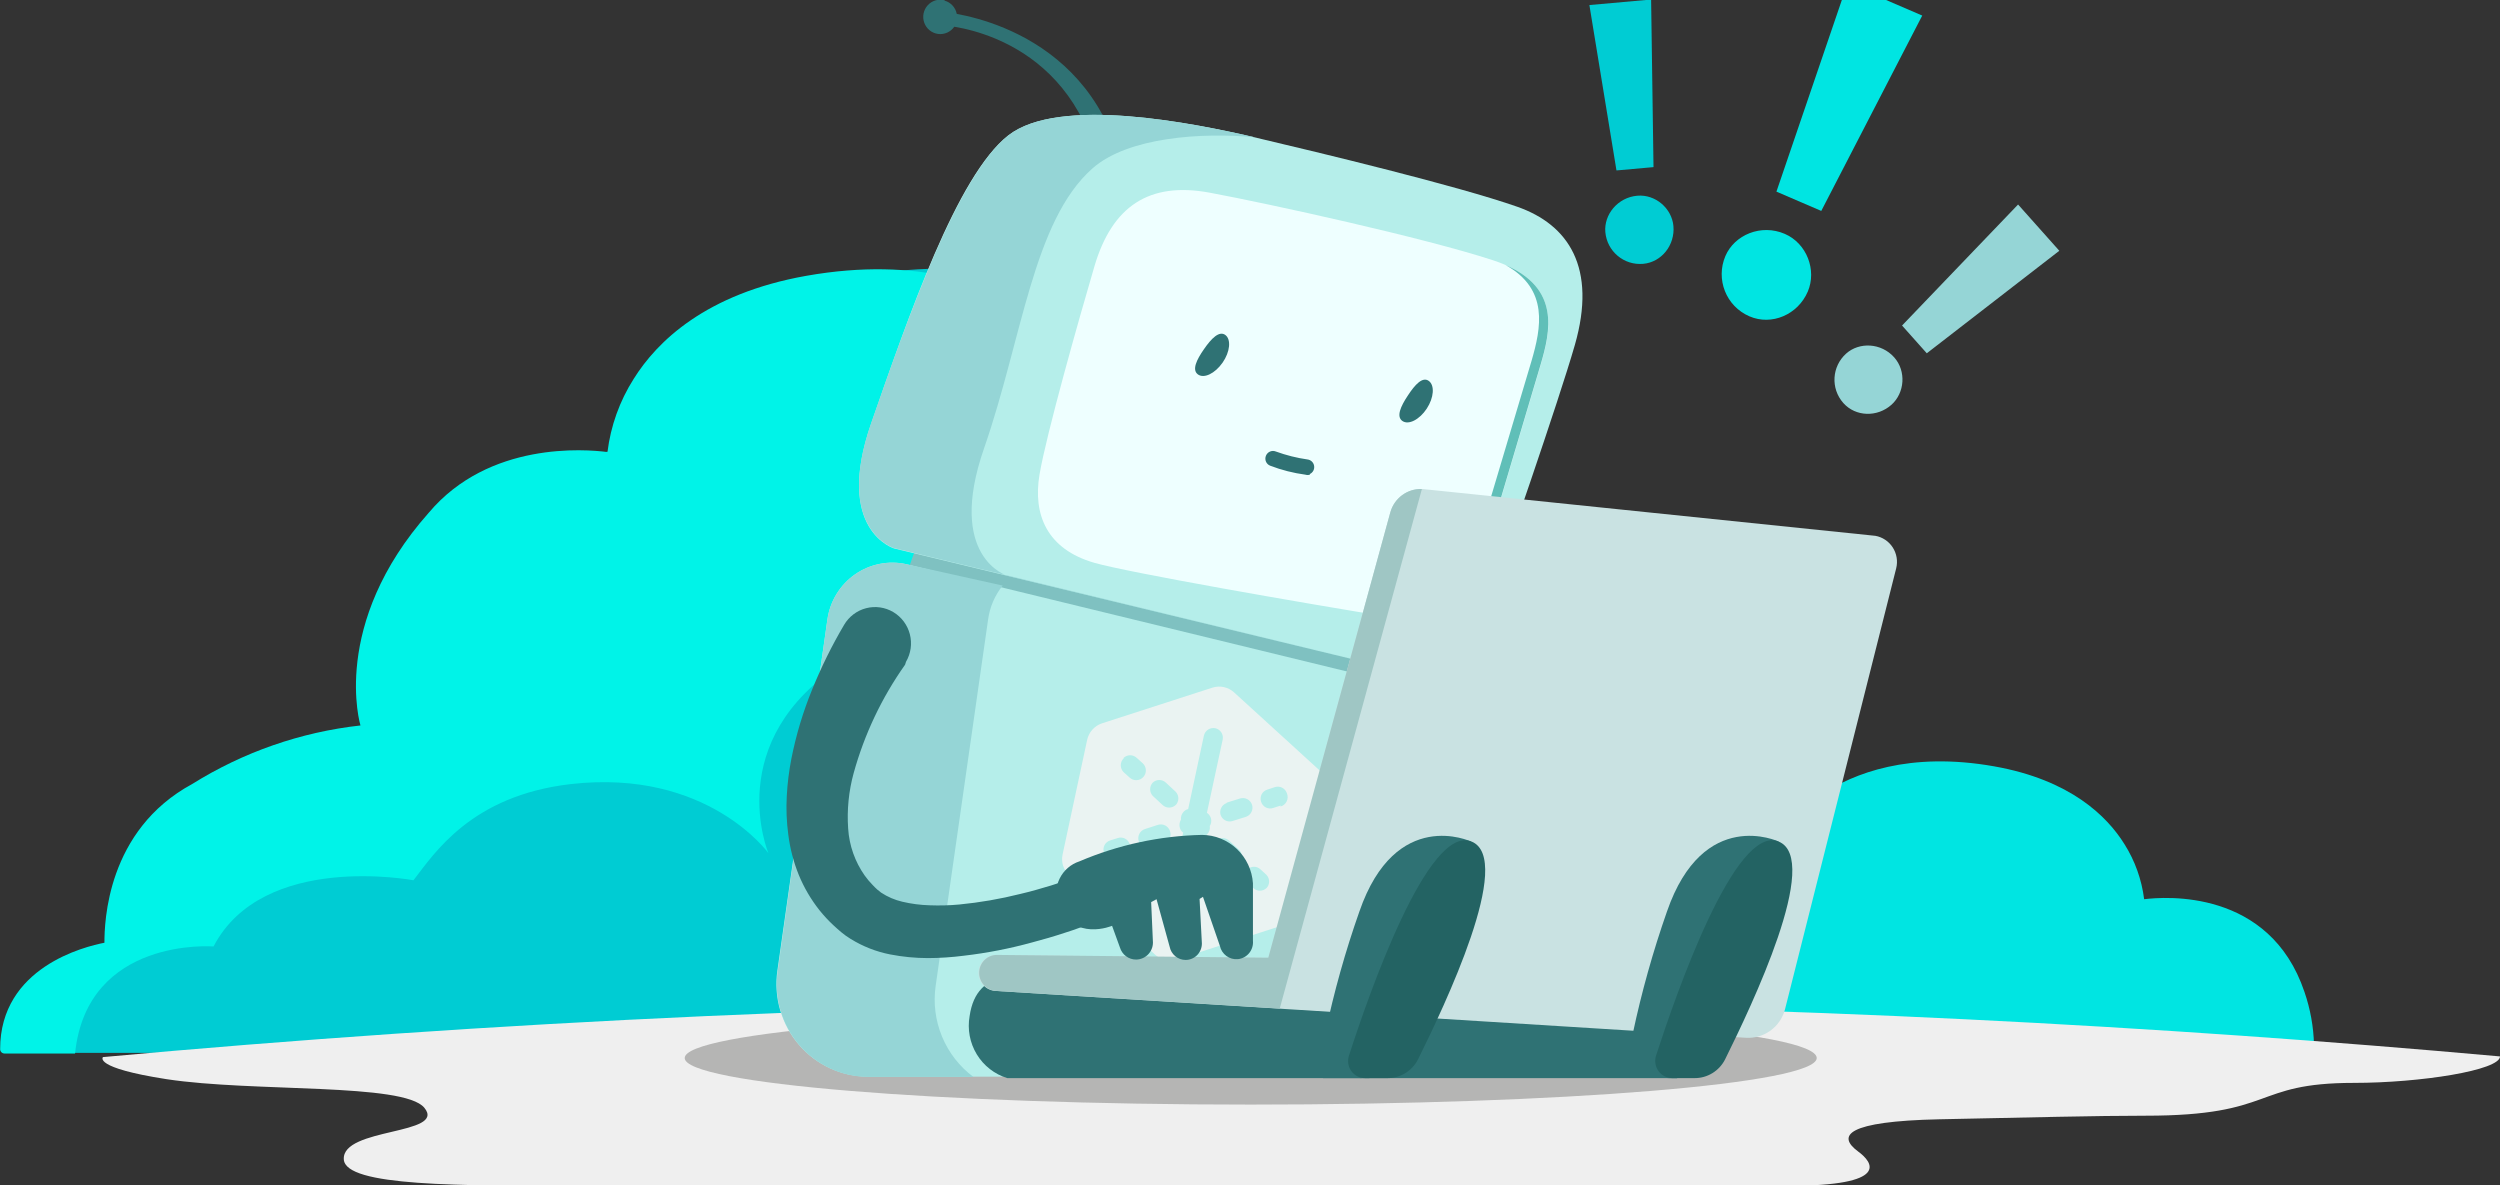 <svg width="213" height="101" viewBox="0 0 213 101" fill="none" xmlns="http://www.w3.org/2000/svg">
<rect x="0" y="0" width="213" height="101" fill="#333333" stroke="none"/>
<g clip-path="url(#clip0)">
<path d="M124.398 33.87L124.186 33.982C122.827 32.58 121.267 31.39 119.559 30.453C109.668 24.94 100.56 30.69 98.794 31.976C97.384 29.84 95.55 28.024 93.407 26.642C89.809 24.252 83.506 21.761 73.917 23.452C65.323 24.974 61.176 29.089 59.198 32.235C57.994 34.115 57.23 36.247 56.963 38.47C54.65 38.165 42.792 37.23 38.847 48.91C37.816 51.839 37.514 54.979 37.966 58.053C38.418 61.127 39.611 64.043 41.44 66.544C38.59 65.066 35.446 64.258 32.243 64.18C29.04 64.101 25.861 64.756 22.944 66.093C14.316 69.791 14.003 78.496 14.092 80.322C12.45 80.638 5.152 82.397 5.152 89.342C5.152 89.438 5.19 89.529 5.257 89.597C5.324 89.665 5.415 89.703 5.509 89.703H124.32L124.398 33.87Z" fill="#00CCD3"/>
<path d="M8.897 80.322C8.897 78.608 9.087 70.738 16.385 66.792C20.733 64.075 25.628 62.373 30.712 61.809C30.712 61.809 28.086 53.195 36.546 43.667C41.664 37.602 49.867 38.267 51.756 38.515C52.029 36.294 52.792 34.163 53.991 32.28C55.969 29.111 60.127 25.019 68.71 23.497C78.299 21.805 84.602 24.297 88.201 26.687C90.343 28.074 92.18 29.889 93.599 32.02C95.409 30.735 104.473 24.985 114.352 30.498C118.029 32.469 120.925 35.653 122.555 39.518C122.555 39.518 116.487 35.797 104.126 41.243C92.749 46.249 93.252 54.559 93.252 54.559C93.252 54.559 82.333 49.823 71.873 56.453C61.412 63.083 65.469 72.689 65.469 72.689C65.469 72.689 60.294 65.473 48.638 66.803C40.156 67.784 37.015 72.689 35.227 75C35.227 75 22.409 72.553 18.195 80.638C18.195 80.638 7.422 79.781 6.394 89.759H0.37C0.276 89.756 0.186 89.717 0.12 89.65C0.054 89.583 0.015 89.493 0.012 89.398C0.001 82.396 7.265 80.638 8.897 80.322Z" fill="#00F3E8"/>
<path d="M197.153 89.015C197.115 87.478 196.839 85.957 196.338 84.505C193.365 75.699 184.424 76.398 182.681 76.613C182.473 74.943 181.9 73.341 181.004 71.922C179.518 69.532 176.389 66.443 169.907 65.293C162.676 64.007 157.915 65.89 155.199 67.694C153.585 68.741 152.2 70.111 151.131 71.719C149.768 70.75 142.928 66.409 135.485 70.592C132.715 72.066 130.53 74.454 129.294 77.357C117.962 78.405 118.722 86.444 118.755 89.015H197.153Z" fill="#00E5E2"/>
<path d="M8.774 90.064C8.774 90.064 7.879 90.965 14.194 91.946C21.614 93.074 34.389 92.24 36.154 94.382C38.077 96.716 29.125 96.05 29.292 98.779C29.426 101.09 39.094 101.034 50.001 101.034H152.327C161.156 101.034 159.558 99.016 158.306 98.102C156.495 96.761 157.289 95.532 165.235 95.363C172.935 95.205 178.646 95.058 182.792 95.058C193.968 95.058 191.811 92.262 200.551 92.262C206.206 92.262 213.001 91.191 213.001 90.007C184.312 87.425 152.293 85.666 117.458 85.497C77.393 85.204 40.926 87.132 8.774 90.064Z" fill="#EFEFEF"/>
<path fill-rule="evenodd" clip-rule="evenodd" d="M78.32 45.878L77.013 49.531L122.532 60.231L123.649 54.965L78.32 45.878Z" fill="#7FC1C1"/>
<path d="M154.785 90.143C154.785 92.33 133.193 94.111 106.561 94.111C79.929 94.111 58.337 92.33 58.337 90.143C58.337 87.955 79.929 86.174 106.561 86.174C133.193 86.174 154.785 87.888 154.785 90.143Z" fill="#B5B5B4"/>
<path fill-rule="evenodd" clip-rule="evenodd" d="M142.905 91.856H112.73C111.647 91.523 110.722 90.802 110.13 89.827C109.539 88.852 109.323 87.693 109.523 86.568C110.126 82.374 113.993 82.791 118.541 83.524C123.09 84.257 141.284 86.185 141.284 86.185L142.905 91.856Z" fill="#2F7274"/>
<path fill-rule="evenodd" clip-rule="evenodd" d="M80.488 0.056C80.746 0.13 80.978 0.275 81.16 0.474C81.341 0.673 81.465 0.918 81.516 1.184C85.461 1.905 97.095 5.412 96.212 21.738H94.223C95.061 6.043 84.947 2.875 81.304 2.277C81.152 2.497 80.943 2.671 80.699 2.779C80.456 2.888 80.188 2.926 79.925 2.892C79.661 2.857 79.412 2.75 79.204 2.582C78.997 2.415 78.839 2.193 78.748 1.941C78.656 1.689 78.636 1.417 78.687 1.154C78.739 0.89 78.861 0.647 79.041 0.449C79.22 0.251 79.45 0.107 79.705 0.031C79.96 -0.044 80.231 -0.047 80.488 0.022V0.056Z" fill="#2F7274"/>
<path fill-rule="evenodd" clip-rule="evenodd" d="M120.084 57.332L76.186 46.734C76.186 46.734 71.045 45.212 74.23 36.057C77.415 26.901 81.539 14.939 85.897 11.545C90.256 8.151 101.778 10.497 107.132 11.759C112.485 13.022 124.096 15.807 129.26 17.611C133.652 19.145 136.066 22.809 134.177 29.393C132.802 34.174 128.243 47.332 125.851 54.198C125.439 55.344 124.624 56.297 123.56 56.875C122.497 57.453 121.259 57.616 120.084 57.332Z" fill="#B5EEEA"/>
<path fill-rule="evenodd" clip-rule="evenodd" d="M85.83 49.056C85.83 49.056 80.6 47.512 83.841 38.199C87.082 28.886 88.01 18.84 93.061 14.364C96.101 11.658 102.46 11.274 106.897 11.692C101.432 10.429 90.133 8.196 85.897 11.545C81.662 14.894 77.415 26.89 74.23 36.023C71.045 45.155 76.186 46.7 76.186 46.7L124.398 58.347L85.83 49.056Z" fill="#95D5D6"/>
<path fill-rule="evenodd" clip-rule="evenodd" d="M93.24 22.707C91.933 27.15 89.15 36.981 88.569 40.42C87.988 43.859 89.206 46.791 93.24 47.952C96.101 48.775 110.73 51.334 118.945 52.665C120.499 52.924 122.093 52.603 123.43 51.763C124.767 50.923 125.755 49.62 126.209 48.098L131.261 31.119C132.199 27.962 132.982 24.072 127.215 22.178C121.448 20.283 108.216 17.375 103.064 16.416C97.912 15.458 94.749 17.566 93.24 22.707Z" fill="#EEFFFF"/>
<path fill-rule="evenodd" clip-rule="evenodd" d="M128.255 22.572C131.999 24.636 131.295 27.962 130.49 30.735C129.875 32.798 127.215 41.739 125.45 47.648C125.091 48.846 124.399 49.915 123.456 50.729C122.513 51.542 121.359 52.065 120.13 52.236C119.551 52.37 118.958 52.438 118.364 52.439C118.174 52.439 117.995 52.439 117.816 52.439L118.934 52.642C120.488 52.901 122.083 52.581 123.419 51.741C124.756 50.9 125.744 49.598 126.198 48.076L131.25 31.096C132.133 28.131 132.882 24.579 128.255 22.572Z" fill="#60BFB8"/>
<path fill-rule="evenodd" clip-rule="evenodd" d="M77.202 48.064L119.749 58.426C121.015 58.735 122.118 59.519 122.834 60.618C123.55 61.717 123.825 63.049 123.604 64.345L119.514 88.349C119.266 89.318 118.705 90.177 117.92 90.789C117.135 91.402 116.17 91.733 115.178 91.731H73.961C72.84 91.73 71.733 91.486 70.713 91.015C69.694 90.544 68.787 89.858 68.054 89.002C67.32 88.147 66.778 87.143 66.463 86.057C66.148 84.972 66.068 83.831 66.228 82.712L70.497 52.754C70.608 51.991 70.874 51.258 71.277 50.603C71.68 49.947 72.213 49.382 72.841 48.942C73.47 48.502 74.181 48.198 74.931 48.047C75.682 47.895 76.454 47.901 77.202 48.064Z" fill="#B5EEEA"/>
<path fill-rule="evenodd" clip-rule="evenodd" d="M79.718 83.997L84.188 52.766C84.334 51.711 84.763 50.717 85.428 49.891L77.203 48.064C76.455 47.901 75.682 47.895 74.932 48.047C74.182 48.198 73.471 48.502 72.842 48.942C72.213 49.382 71.681 49.947 71.278 50.603C70.874 51.258 70.609 51.991 70.498 52.754L66.262 82.734C66.102 83.853 66.182 84.995 66.497 86.08C66.812 87.165 67.355 88.169 68.088 89.025C68.821 89.88 69.728 90.567 70.748 91.037C71.767 91.508 72.875 91.753 73.996 91.754H82.936C81.754 90.876 80.831 89.69 80.264 88.324C79.697 86.958 79.508 85.463 79.718 83.997Z" fill="#95D5D6"/>
<path fill-rule="evenodd" clip-rule="evenodd" d="M102.583 29.743C103.22 28.819 103.88 28.165 104.394 28.537C104.908 28.909 104.807 29.98 104.159 30.905C103.511 31.829 102.572 32.28 102.058 31.897C101.544 31.513 101.935 30.668 102.583 29.743Z" fill="#2F7274"/>
<path fill-rule="evenodd" clip-rule="evenodd" d="M119.949 33.7C120.564 32.753 121.201 32.077 121.726 32.449C122.251 32.821 122.173 33.88 121.559 34.816C120.944 35.752 120.005 36.237 119.48 35.865C118.955 35.493 119.323 34.636 119.949 33.7Z" fill="#2F7274"/>
<path d="M111.601 40.443C111.478 40.482 111.345 40.482 111.221 40.443C110.193 40.305 109.184 40.048 108.215 39.676C108.136 39.645 108.064 39.598 108.003 39.539C107.942 39.479 107.893 39.408 107.86 39.329C107.826 39.25 107.809 39.166 107.809 39.08C107.808 38.994 107.825 38.91 107.857 38.83C107.889 38.75 107.937 38.677 107.997 38.615C108.057 38.554 108.128 38.505 108.207 38.471C108.286 38.438 108.371 38.42 108.457 38.42C108.543 38.42 108.627 38.437 108.707 38.47C109.579 38.788 110.482 39.015 111.4 39.146C111.54 39.163 111.67 39.225 111.772 39.323C111.873 39.421 111.941 39.55 111.963 39.69C111.986 39.83 111.963 39.974 111.898 40.099C111.832 40.225 111.728 40.325 111.601 40.386V40.443Z" fill="#2F7274"/>
<path fill-rule="evenodd" clip-rule="evenodd" d="M115.994 91.856H85.819C84.736 91.523 83.811 90.802 83.22 89.827C82.629 88.852 82.412 87.693 82.612 86.568C83.215 82.374 87.082 82.791 91.631 83.524C96.18 84.257 114.385 86.185 114.385 86.185L115.994 91.856Z" fill="#2F7274"/>
<path fill-rule="evenodd" clip-rule="evenodd" d="M84.958 81.371L108.059 81.607L118.452 43.667C118.628 43.02 119.034 42.462 119.593 42.097C120.152 41.733 120.824 41.59 121.481 41.694L159.78 45.652C160.082 45.706 160.369 45.822 160.624 45.993C160.879 46.163 161.096 46.385 161.263 46.644C161.429 46.903 161.541 47.194 161.592 47.498C161.643 47.803 161.631 48.114 161.557 48.414L152.08 86.004C151.885 86.736 151.444 87.377 150.832 87.817C150.221 88.257 149.477 88.469 148.727 88.417L84.791 84.426C84.392 84.397 84.021 84.212 83.756 83.911C83.491 83.61 83.353 83.216 83.371 82.814C83.381 82.614 83.43 82.418 83.516 82.237C83.601 82.056 83.72 81.894 83.868 81.76C84.015 81.626 84.188 81.522 84.375 81.456C84.562 81.389 84.76 81.36 84.958 81.371Z" fill="#C9E2E2"/>
<path fill-rule="evenodd" clip-rule="evenodd" d="M125.326 71.697C125.326 71.697 118.923 68.686 115.816 77.672C114.622 81.061 113.651 84.527 112.91 88.045C112.815 88.507 112.824 88.984 112.935 89.442C113.046 89.899 113.257 90.326 113.553 90.692C113.848 91.057 114.221 91.351 114.643 91.552C115.066 91.754 115.527 91.857 115.995 91.856H116.676L118.811 88L125.326 71.697Z" fill="#2F7274"/>
<path fill-rule="evenodd" clip-rule="evenodd" d="M116.318 91.856H118.218C118.753 91.858 119.279 91.711 119.736 91.43C120.194 91.15 120.566 90.747 120.811 90.267C123.046 85.757 129.058 73.185 125.37 71.697C121.682 70.209 116.642 84.629 114.932 89.94C114.859 90.16 114.839 90.395 114.874 90.624C114.91 90.854 114.999 91.072 115.134 91.259C115.27 91.447 115.448 91.599 115.654 91.703C115.86 91.807 116.088 91.859 116.318 91.856Z" fill="#236363"/>
<path fill-rule="evenodd" clip-rule="evenodd" d="M151.533 71.697C151.533 71.697 145.129 68.686 142.022 77.672C140.834 81.063 139.863 84.528 139.117 88.045C139.022 88.507 139.03 88.984 139.141 89.442C139.253 89.899 139.464 90.326 139.759 90.692C140.055 91.057 140.427 91.351 140.85 91.552C141.272 91.754 141.734 91.857 142.201 91.856H142.883L145.029 88L151.533 71.697Z" fill="#2F7274"/>
<path fill-rule="evenodd" clip-rule="evenodd" d="M142.481 91.856H144.381C144.916 91.858 145.441 91.711 145.899 91.43C146.356 91.15 146.728 90.747 146.973 90.267C149.209 85.757 155.232 73.185 151.533 71.697C147.834 70.209 142.816 84.629 141.095 89.94C141.024 90.16 141.006 90.394 141.043 90.622C141.079 90.851 141.168 91.067 141.304 91.254C141.439 91.441 141.616 91.593 141.82 91.698C142.025 91.803 142.251 91.857 142.481 91.856Z" fill="#236363"/>
<path d="M112.496 65.698L105.142 58.99C104.898 58.768 104.6 58.614 104.279 58.543C103.958 58.471 103.624 58.486 103.309 58.584L93.888 61.628C93.574 61.732 93.293 61.917 93.071 62.164C92.85 62.411 92.696 62.712 92.625 63.037L90.535 72.79C90.463 73.113 90.477 73.45 90.577 73.765C90.678 74.081 90.86 74.363 91.105 74.583L98.425 81.348C98.668 81.573 98.966 81.729 99.288 81.8C99.61 81.871 99.945 81.855 100.258 81.754L109.68 78.71C109.991 78.606 110.271 78.422 110.493 78.177C110.714 77.933 110.869 77.634 110.942 77.311L113.032 67.559C113.117 67.229 113.112 66.882 113.018 66.554C112.923 66.227 112.743 65.931 112.496 65.698ZM95.732 64.571C95.883 64.427 96.083 64.347 96.291 64.347C96.499 64.347 96.698 64.427 96.85 64.571L97.364 65.033C97.443 65.107 97.507 65.196 97.552 65.295C97.597 65.394 97.623 65.501 97.627 65.61C97.631 65.719 97.614 65.828 97.576 65.93C97.539 66.032 97.482 66.126 97.409 66.206C97.335 66.286 97.247 66.35 97.149 66.396C97.051 66.441 96.945 66.467 96.837 66.471C96.729 66.475 96.621 66.458 96.52 66.42C96.418 66.382 96.326 66.325 96.246 66.251L95.732 65.788C95.654 65.711 95.592 65.618 95.55 65.516C95.509 65.414 95.488 65.305 95.489 65.194C95.49 65.084 95.513 64.975 95.557 64.873C95.6 64.772 95.664 64.681 95.743 64.605L95.732 64.571ZM95.732 72.971L95.073 73.174C94.972 73.208 94.865 73.222 94.758 73.214C94.651 73.206 94.547 73.177 94.452 73.127C94.357 73.078 94.273 73.009 94.205 72.926C94.137 72.843 94.086 72.747 94.056 72.644C94.021 72.541 94.007 72.432 94.015 72.324C94.023 72.215 94.052 72.11 94.101 72.013C94.15 71.916 94.218 71.83 94.3 71.76C94.383 71.691 94.478 71.638 94.581 71.606L95.229 71.403C95.331 71.368 95.439 71.354 95.546 71.362C95.654 71.37 95.758 71.4 95.854 71.449C95.95 71.498 96.035 71.567 96.105 71.65C96.174 71.733 96.226 71.829 96.257 71.933C96.293 72.04 96.308 72.154 96.299 72.267C96.29 72.38 96.258 72.49 96.206 72.59C96.154 72.69 96.082 72.779 95.995 72.85C95.907 72.921 95.807 72.974 95.699 73.004L95.732 72.971ZM99.163 71.843L98.046 72.193C97.944 72.228 97.836 72.242 97.728 72.234C97.621 72.226 97.516 72.196 97.42 72.147C97.324 72.098 97.24 72.029 97.17 71.946C97.101 71.863 97.049 71.766 97.017 71.663C96.954 71.456 96.974 71.233 97.072 71.041C97.17 70.849 97.339 70.704 97.543 70.637L98.66 70.276C98.868 70.212 99.092 70.233 99.284 70.334C99.476 70.435 99.622 70.609 99.688 70.817C99.726 70.924 99.741 71.038 99.733 71.152C99.725 71.265 99.694 71.376 99.642 71.476C99.589 71.577 99.516 71.665 99.428 71.736C99.34 71.807 99.239 71.859 99.13 71.888L99.163 71.843ZM100.169 68.585C100.018 68.728 99.818 68.808 99.61 68.808C99.403 68.808 99.203 68.728 99.051 68.585L98.213 67.807C98.071 67.654 97.992 67.453 97.992 67.243C97.992 67.034 98.071 66.832 98.213 66.679C98.365 66.536 98.564 66.456 98.772 66.456C98.98 66.456 99.18 66.536 99.331 66.679L100.169 67.457C100.244 67.536 100.302 67.629 100.341 67.731C100.38 67.833 100.399 67.941 100.396 68.051C100.392 68.16 100.368 68.267 100.323 68.367C100.278 68.466 100.215 68.555 100.135 68.63L100.169 68.585ZM102.873 71.054C102.749 71.195 102.578 71.287 102.393 71.313L101.063 77.503C101.04 77.609 100.997 77.709 100.936 77.798C100.875 77.887 100.797 77.963 100.706 78.022C100.616 78.081 100.515 78.121 100.41 78.14C100.304 78.159 100.196 78.157 100.091 78.135C99.986 78.112 99.886 78.068 99.798 78.006C99.71 77.945 99.635 77.866 99.576 77.775C99.518 77.684 99.479 77.582 99.459 77.475C99.44 77.369 99.442 77.259 99.465 77.153L100.806 70.941C100.672 70.844 100.574 70.705 100.527 70.546C100.491 70.428 100.48 70.304 100.495 70.182C100.511 70.059 100.552 69.941 100.616 69.836C100.604 69.718 100.617 69.599 100.653 69.486C100.69 69.374 100.749 69.27 100.828 69.182C100.932 69.057 101.073 68.97 101.231 68.934L102.572 62.677C102.62 62.464 102.749 62.279 102.93 62.161C103.112 62.043 103.332 62.002 103.544 62.045C103.649 62.068 103.749 62.111 103.837 62.173C103.925 62.235 104.001 62.313 104.059 62.404C104.117 62.496 104.157 62.597 104.176 62.704C104.195 62.811 104.193 62.92 104.17 63.026L102.829 69.25C102.985 69.356 103.102 69.51 103.164 69.69C103.2 69.804 103.21 69.925 103.195 70.043C103.179 70.162 103.138 70.276 103.075 70.377C103.094 70.508 103.083 70.641 103.042 70.766C103.001 70.891 102.932 71.005 102.84 71.099L102.873 71.054ZM104.527 68.382L105.645 68.032C105.851 67.968 106.074 67.987 106.266 68.086C106.458 68.185 106.604 68.356 106.673 68.562C106.706 68.666 106.718 68.775 106.709 68.883C106.7 68.992 106.669 69.097 106.619 69.194C106.57 69.29 106.501 69.376 106.418 69.445C106.336 69.515 106.24 69.567 106.137 69.599L105.019 69.949C104.917 69.982 104.81 69.995 104.703 69.987C104.596 69.978 104.492 69.948 104.396 69.899C104.301 69.85 104.216 69.782 104.146 69.7C104.077 69.617 104.024 69.522 103.991 69.419C103.936 69.22 103.958 69.008 104.051 68.824C104.144 68.64 104.302 68.499 104.494 68.427L104.527 68.382ZM105.578 73.534C105.427 73.678 105.227 73.758 105.019 73.758C104.812 73.758 104.612 73.678 104.46 73.534L103.611 72.756C103.471 72.603 103.394 72.401 103.394 72.193C103.394 71.984 103.471 71.783 103.611 71.629C103.762 71.485 103.962 71.406 104.17 71.406C104.378 71.406 104.577 71.485 104.729 71.629L105.578 72.407C105.653 72.486 105.712 72.579 105.75 72.681C105.789 72.782 105.808 72.891 105.805 73C105.802 73.109 105.777 73.217 105.732 73.316C105.688 73.416 105.624 73.505 105.544 73.579L105.578 73.534ZM107.903 75.665C107.751 75.809 107.551 75.889 107.344 75.889C107.136 75.889 106.936 75.809 106.785 75.665L106.282 75.203C106.14 75.05 106.061 74.849 106.061 74.639C106.061 74.43 106.14 74.228 106.282 74.076C106.432 73.93 106.632 73.848 106.841 73.848C107.049 73.848 107.25 73.93 107.4 74.076L107.903 74.538C107.977 74.617 108.036 74.71 108.075 74.811C108.114 74.913 108.132 75.022 108.129 75.131C108.126 75.24 108.102 75.348 108.057 75.447C108.012 75.547 107.948 75.636 107.869 75.71L107.903 75.665ZM109.121 68.63L108.461 68.844C108.359 68.877 108.252 68.889 108.145 68.88C108.039 68.87 107.935 68.839 107.84 68.789C107.745 68.739 107.662 68.67 107.594 68.586C107.526 68.503 107.475 68.406 107.444 68.303C107.41 68.201 107.396 68.093 107.404 67.985C107.412 67.878 107.441 67.773 107.49 67.677C107.539 67.581 107.607 67.496 107.689 67.427C107.772 67.359 107.867 67.308 107.97 67.277L108.618 67.063C108.72 67.029 108.827 67.016 108.934 67.025C109.041 67.034 109.145 67.063 109.241 67.112C109.336 67.162 109.421 67.229 109.491 67.312C109.56 67.394 109.613 67.49 109.646 67.593C109.691 67.703 109.713 67.822 109.708 67.941C109.704 68.061 109.675 68.178 109.622 68.285C109.569 68.392 109.494 68.486 109.401 68.561C109.309 68.636 109.202 68.69 109.087 68.72L109.121 68.63Z" fill="#EAF3F2"/>
<path fill-rule="evenodd" clip-rule="evenodd" d="M84.847 84.426L109.031 85.937L121.146 41.661C120.54 41.641 119.946 41.827 119.457 42.189C118.969 42.55 118.615 43.067 118.453 43.656L108.059 81.596L84.959 81.359C84.568 81.353 84.19 81.5 83.904 81.769C83.619 82.038 83.448 82.409 83.427 82.802C83.406 83.207 83.543 83.603 83.808 83.907C84.074 84.211 84.447 84.397 84.847 84.426Z" fill="#9FC6C4"/>
<path fill-rule="evenodd" clip-rule="evenodd" d="M106.751 75.259V80.153C106.785 80.532 106.669 80.91 106.429 81.204C106.188 81.497 105.842 81.683 105.466 81.72C105.118 81.753 104.771 81.656 104.489 81.449C104.207 81.241 104.01 80.936 103.935 80.592L102.493 76.409L102.203 76.59L102.393 80.243C102.413 80.438 102.392 80.636 102.332 80.823C102.271 81.01 102.173 81.182 102.042 81.328C101.911 81.473 101.751 81.59 101.573 81.669C101.395 81.748 101.202 81.789 101.007 81.787C100.687 81.786 100.378 81.673 100.131 81.467C99.885 81.262 99.716 80.977 99.654 80.66L98.537 76.612L98.079 76.86L98.224 80.153C98.244 80.355 98.222 80.559 98.16 80.752C98.097 80.945 97.995 81.122 97.861 81.273C97.726 81.424 97.561 81.545 97.377 81.627C97.194 81.71 96.995 81.753 96.793 81.754C96.485 81.755 96.185 81.656 95.937 81.471C95.69 81.286 95.508 81.025 95.419 80.728L94.748 78.879C94.748 78.879 91.485 80.265 90.144 77.086C90.018 76.723 89.966 76.338 89.99 75.954C90.013 75.57 90.113 75.194 90.283 74.85C90.453 74.505 90.689 74.198 90.978 73.947C91.267 73.696 91.603 73.506 91.966 73.388C95.276 71.976 98.822 71.211 102.415 71.133C103.52 71.142 104.582 71.572 105.386 72.337C106.19 73.103 106.678 74.147 106.751 75.259Z" fill="#2F7274"/>
<path d="M77.113 56.633C75.131 59.431 73.648 62.556 72.732 65.868C72.311 67.404 72.152 69.002 72.263 70.592C72.354 72.032 72.842 73.418 73.671 74.594C73.88 74.886 74.112 75.162 74.364 75.417C74.476 75.541 74.621 75.677 74.744 75.79L75.068 76.049C75.621 76.414 76.234 76.677 76.878 76.827C77.641 77.007 78.42 77.109 79.203 77.131C80.046 77.164 80.889 77.142 81.729 77.064C83.485 76.894 85.225 76.592 86.937 76.162C87.808 75.959 88.669 75.711 89.529 75.451L90.815 75.034L91.441 74.82L91.754 74.707L92.044 74.594C92.555 74.4 93.122 74.418 93.62 74.646C94.118 74.873 94.506 75.291 94.698 75.806C94.891 76.322 94.873 76.894 94.647 77.396C94.422 77.898 94.008 78.29 93.497 78.484L93.139 78.631L92.793 78.755L92.1 79.003C91.642 79.172 91.183 79.33 90.714 79.476C89.798 79.781 88.859 80.051 87.92 80.299C86.018 80.822 84.079 81.199 82.12 81.427C81.104 81.558 80.082 81.626 79.058 81.63C77.974 81.628 76.892 81.522 75.828 81.314C74.641 81.08 73.506 80.633 72.475 79.995C72.193 79.824 71.924 79.632 71.671 79.42C71.436 79.217 71.235 79.048 71.022 78.845C70.593 78.447 70.193 78.017 69.826 77.56C69.094 76.639 68.496 75.618 68.05 74.527C67.612 73.442 67.315 72.305 67.167 71.144C67.017 70.046 66.972 68.936 67.033 67.829C67.088 66.762 67.219 65.699 67.424 64.65C67.825 62.615 68.424 60.625 69.212 58.708C69.978 56.82 70.882 54.992 71.916 53.24C72.33 52.534 73.004 52.023 73.791 51.819C74.578 51.615 75.413 51.735 76.113 52.152C76.812 52.569 77.319 53.249 77.521 54.043C77.724 54.837 77.605 55.68 77.191 56.386C77.171 56.47 77.145 56.553 77.113 56.633Z" fill="#2F7274"/>
<path d="M137.723 14.521L140.879 14.239L140.675 -0.04L135.416 0.43L137.723 14.521ZM140.002 22.478C141.563 22.338 142.72 20.885 142.576 19.26C142.443 17.762 141.05 16.537 139.488 16.676C137.831 16.824 136.643 18.28 136.775 19.778C136.919 21.404 138.344 22.626 140.002 22.478Z" fill="#00CCD3"/>
<path d="M151.352 16.327L155.172 17.971L163.774 1.326L157.408 -1.414L151.352 16.327ZM149.059 26.954C150.95 27.768 153.185 26.809 154.025 24.839C154.799 23.023 153.947 20.736 152.057 19.923C150.051 19.059 147.777 20.002 147.003 21.817C146.163 23.788 147.053 26.091 149.059 26.954Z" fill="#00E5E2"/>
<path d="M162.055 27.735L164.163 30.1L175.453 21.366L171.94 17.424L162.055 27.735ZM157.055 34.341C158.098 35.512 159.949 35.569 161.162 34.477C162.281 33.471 162.428 31.617 161.385 30.446C160.278 29.204 158.406 29.123 157.288 30.129C156.075 31.22 155.948 33.099 157.055 34.341Z" fill="#95D5D6"/>
</g>
<defs>
<clipPath id="clip0">
<rect width="213" height="101" fill="white"/>
</clipPath>
</defs>
</svg>
